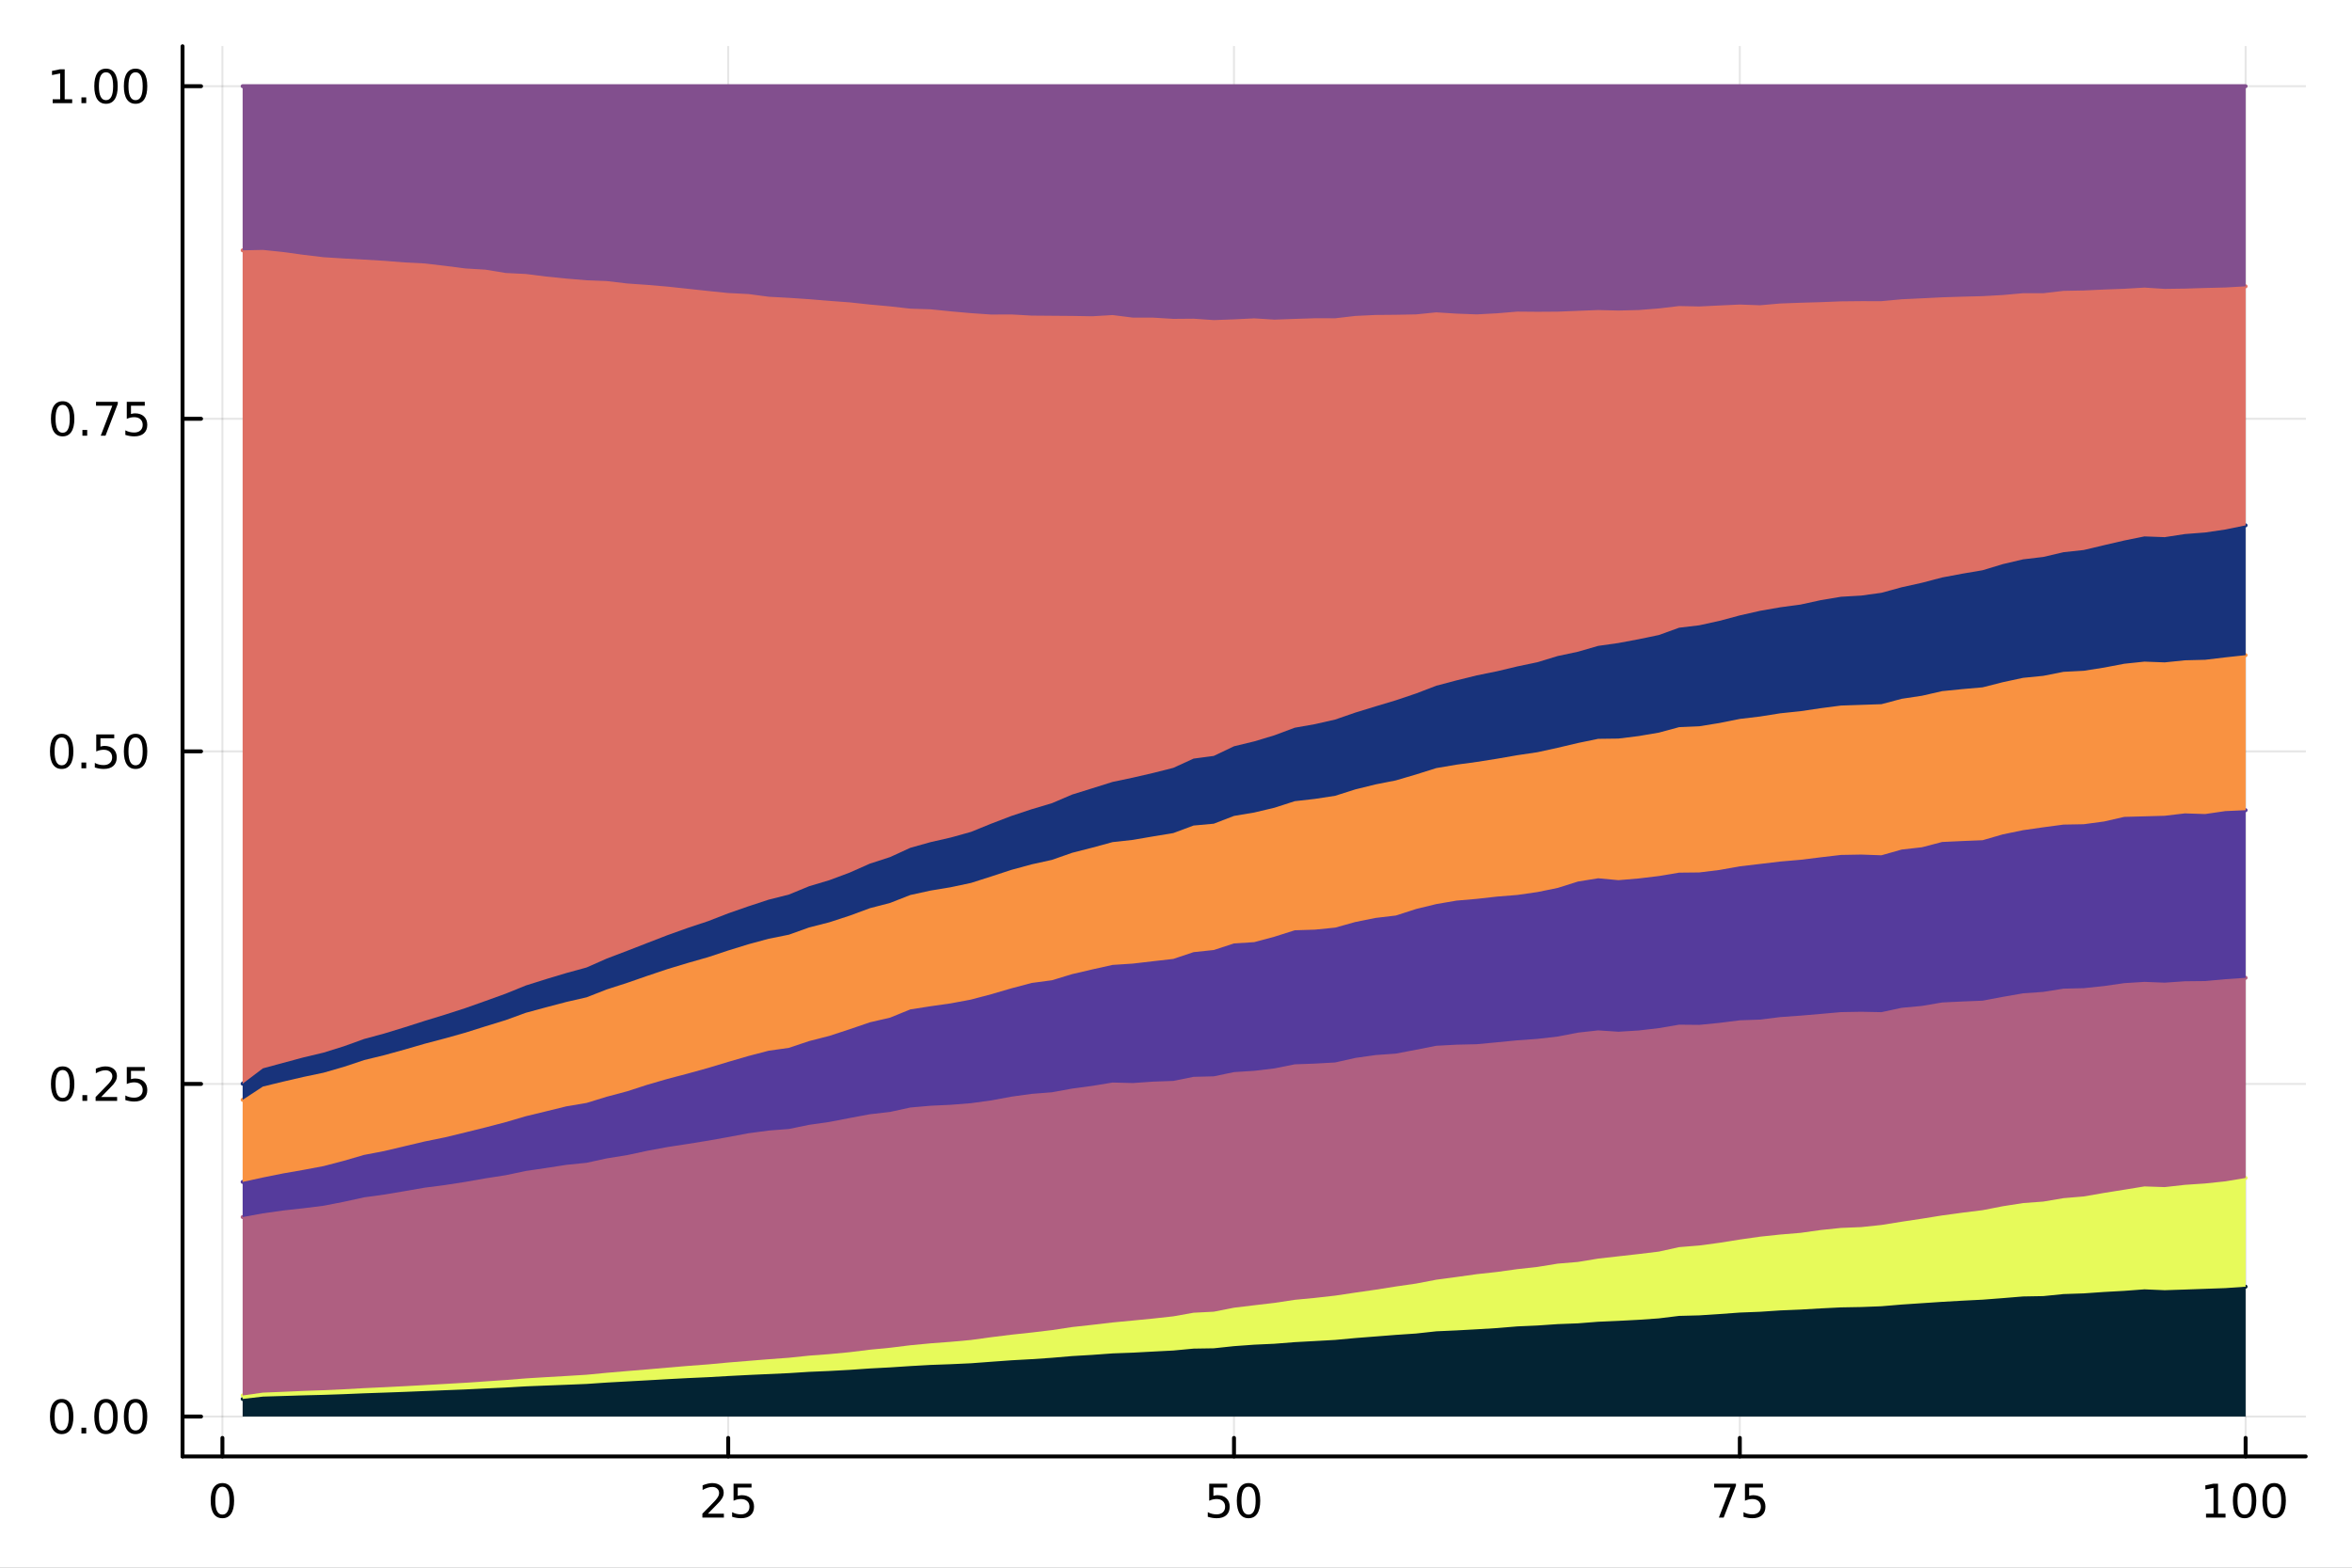 <?xml version="1.0" encoding="utf-8"?>
<svg xmlns="http://www.w3.org/2000/svg" xmlns:xlink="http://www.w3.org/1999/xlink" width="600" height="400" viewBox="0 0 2400 1600">
<rect x="0" y="0" width="2400" height="1600" fill="#808080" stroke="none"/>
<defs>
  <clipPath id="clip360">
    <rect x="0" y="0" width="2400" height="1600"/>
  </clipPath>
</defs>
<path clip-path="url(#clip360)" d="M0 1600 L2400 1600 L2400 0 L0 0  Z" fill="#ffffff" fill-rule="evenodd" fill-opacity="1"/>
<defs>
  <clipPath id="clip361">
    <rect x="480" y="0" width="1681" height="1600"/>
  </clipPath>
</defs>
<path clip-path="url(#clip360)" d="M186.274 1486.45 L2352.76 1486.45 L2352.76 47.244 L186.274 47.244  Z" fill="#ffffff" fill-rule="evenodd" fill-opacity="1"/>
<defs>
  <clipPath id="clip362">
    <rect x="186" y="47" width="2167" height="1440"/>
  </clipPath>
</defs>
<polyline clip-path="url(#clip362)" style="stroke:#000000; stroke-linecap:round; stroke-linejoin:round; stroke-width:2; stroke-opacity:0.1; fill:none" points="226.945,1486.45 226.945,47.244 "/>
<polyline clip-path="url(#clip362)" style="stroke:#000000; stroke-linecap:round; stroke-linejoin:round; stroke-width:2; stroke-opacity:0.1; fill:none" points="743.069,1486.45 743.069,47.244 "/>
<polyline clip-path="url(#clip362)" style="stroke:#000000; stroke-linecap:round; stroke-linejoin:round; stroke-width:2; stroke-opacity:0.1; fill:none" points="1259.19,1486.45 1259.19,47.244 "/>
<polyline clip-path="url(#clip362)" style="stroke:#000000; stroke-linecap:round; stroke-linejoin:round; stroke-width:2; stroke-opacity:0.1; fill:none" points="1775.32,1486.45 1775.32,47.244 "/>
<polyline clip-path="url(#clip362)" style="stroke:#000000; stroke-linecap:round; stroke-linejoin:round; stroke-width:2; stroke-opacity:0.1; fill:none" points="2291.44,1486.45 2291.44,47.244 "/>
<polyline clip-path="url(#clip360)" style="stroke:#000000; stroke-linecap:round; stroke-linejoin:round; stroke-width:4; stroke-opacity:1; fill:none" points="186.274,1486.45 2352.76,1486.45 "/>
<polyline clip-path="url(#clip360)" style="stroke:#000000; stroke-linecap:round; stroke-linejoin:round; stroke-width:4; stroke-opacity:1; fill:none" points="226.945,1486.45 226.945,1467.55 "/>
<polyline clip-path="url(#clip360)" style="stroke:#000000; stroke-linecap:round; stroke-linejoin:round; stroke-width:4; stroke-opacity:1; fill:none" points="743.069,1486.45 743.069,1467.55 "/>
<polyline clip-path="url(#clip360)" style="stroke:#000000; stroke-linecap:round; stroke-linejoin:round; stroke-width:4; stroke-opacity:1; fill:none" points="1259.19,1486.45 1259.19,1467.55 "/>
<polyline clip-path="url(#clip360)" style="stroke:#000000; stroke-linecap:round; stroke-linejoin:round; stroke-width:4; stroke-opacity:1; fill:none" points="1775.32,1486.45 1775.32,1467.55 "/>
<polyline clip-path="url(#clip360)" style="stroke:#000000; stroke-linecap:round; stroke-linejoin:round; stroke-width:4; stroke-opacity:1; fill:none" points="2291.44,1486.45 2291.44,1467.55 "/>
<path clip-path="url(#clip360)" d="M226.945 1517.37 Q223.333 1517.37 221.505 1520.93 Q219.699 1524.47 219.699 1531.6 Q219.699 1538.71 221.505 1542.27 Q223.333 1545.82 226.945 1545.82 Q230.579 1545.82 232.384 1542.27 Q234.213 1538.71 234.213 1531.6 Q234.213 1524.47 232.384 1520.93 Q230.579 1517.37 226.945 1517.37 M226.945 1513.66 Q232.755 1513.66 235.81 1518.27 Q238.889 1522.85 238.889 1531.6 Q238.889 1540.33 235.81 1544.94 Q232.755 1549.52 226.945 1549.52 Q221.134 1549.52 218.056 1544.94 Q215 1540.33 215 1531.6 Q215 1522.85 218.056 1518.27 Q221.134 1513.66 226.945 1513.66 Z" fill="#000000" fill-rule="nonzero" fill-opacity="1" /><path clip-path="url(#clip360)" d="M722.339 1544.91 L738.659 1544.91 L738.659 1548.85 L716.714 1548.85 L716.714 1544.91 Q719.377 1542.16 723.96 1537.53 Q728.566 1532.88 729.747 1531.53 Q731.992 1529.01 732.872 1527.27 Q733.775 1525.51 733.775 1523.82 Q733.775 1521.07 731.83 1519.33 Q729.909 1517.6 726.807 1517.6 Q724.608 1517.6 722.154 1518.36 Q719.724 1519.13 716.946 1520.68 L716.946 1515.95 Q719.77 1514.82 722.224 1514.24 Q724.677 1513.66 726.714 1513.66 Q732.085 1513.66 735.279 1516.35 Q738.474 1519.03 738.474 1523.52 Q738.474 1525.65 737.663 1527.57 Q736.876 1529.47 734.77 1532.07 Q734.191 1532.74 731.089 1535.95 Q727.988 1539.15 722.339 1544.91 Z" fill="#000000" fill-rule="nonzero" fill-opacity="1" /><path clip-path="url(#clip360)" d="M748.52 1514.29 L766.876 1514.29 L766.876 1518.22 L752.802 1518.22 L752.802 1526.7 Q753.821 1526.35 754.839 1526.19 Q755.858 1526 756.876 1526 Q762.663 1526 766.043 1529.17 Q769.423 1532.34 769.423 1537.76 Q769.423 1543.34 765.95 1546.44 Q762.478 1549.52 756.159 1549.52 Q753.983 1549.52 751.714 1549.15 Q749.469 1548.78 747.062 1548.04 L747.062 1543.34 Q749.145 1544.47 751.367 1545.03 Q753.589 1545.58 756.066 1545.58 Q760.071 1545.58 762.409 1543.48 Q764.747 1541.37 764.747 1537.76 Q764.747 1534.15 762.409 1532.04 Q760.071 1529.94 756.066 1529.94 Q754.191 1529.94 752.316 1530.35 Q750.464 1530.77 748.52 1531.65 L748.52 1514.29 Z" fill="#000000" fill-rule="nonzero" fill-opacity="1" /><path clip-path="url(#clip360)" d="M1233.89 1514.29 L1252.25 1514.29 L1252.25 1518.22 L1238.17 1518.22 L1238.17 1526.7 Q1239.19 1526.35 1240.21 1526.19 Q1241.23 1526 1242.25 1526 Q1248.04 1526 1251.41 1529.17 Q1254.79 1532.34 1254.79 1537.76 Q1254.79 1543.34 1251.32 1546.44 Q1247.85 1549.52 1241.53 1549.52 Q1239.35 1549.52 1237.09 1549.15 Q1234.84 1548.78 1232.43 1548.04 L1232.43 1543.34 Q1234.52 1544.47 1236.74 1545.03 Q1238.96 1545.58 1241.44 1545.58 Q1245.44 1545.58 1247.78 1543.48 Q1250.12 1541.37 1250.12 1537.76 Q1250.12 1534.15 1247.78 1532.04 Q1245.44 1529.94 1241.44 1529.94 Q1239.56 1529.94 1237.69 1530.35 Q1235.84 1530.77 1233.89 1531.65 L1233.89 1514.29 Z" fill="#000000" fill-rule="nonzero" fill-opacity="1" /><path clip-path="url(#clip360)" d="M1274.01 1517.37 Q1270.4 1517.37 1268.57 1520.93 Q1266.76 1524.47 1266.76 1531.6 Q1266.76 1538.71 1268.57 1542.27 Q1270.4 1545.82 1274.01 1545.82 Q1277.64 1545.82 1279.45 1542.27 Q1281.28 1538.71 1281.28 1531.6 Q1281.28 1524.47 1279.45 1520.93 Q1277.64 1517.37 1274.01 1517.37 M1274.01 1513.66 Q1279.82 1513.66 1282.87 1518.27 Q1285.95 1522.85 1285.95 1531.6 Q1285.95 1540.33 1282.87 1544.94 Q1279.82 1549.52 1274.01 1549.52 Q1268.2 1549.52 1265.12 1544.94 Q1262.06 1540.33 1262.06 1531.6 Q1262.06 1522.85 1265.12 1518.27 Q1268.2 1513.66 1274.01 1513.66 Z" fill="#000000" fill-rule="nonzero" fill-opacity="1" /><path clip-path="url(#clip360)" d="M1749.17 1514.29 L1771.39 1514.29 L1771.39 1516.28 L1758.85 1548.85 L1753.96 1548.85 L1765.77 1518.22 L1749.17 1518.22 L1749.17 1514.29 Z" fill="#000000" fill-rule="nonzero" fill-opacity="1" /><path clip-path="url(#clip360)" d="M1780.56 1514.29 L1798.92 1514.29 L1798.92 1518.22 L1784.84 1518.22 L1784.84 1526.7 Q1785.86 1526.35 1786.88 1526.19 Q1787.9 1526 1788.92 1526 Q1794.7 1526 1798.08 1529.17 Q1801.46 1532.34 1801.46 1537.76 Q1801.46 1543.34 1797.99 1546.44 Q1794.52 1549.52 1788.2 1549.52 Q1786.02 1549.52 1783.75 1549.15 Q1781.51 1548.78 1779.1 1548.04 L1779.1 1543.34 Q1781.18 1544.47 1783.41 1545.03 Q1785.63 1545.58 1788.11 1545.58 Q1792.11 1545.58 1794.45 1543.48 Q1796.79 1541.37 1796.79 1537.76 Q1796.79 1534.15 1794.45 1532.04 Q1792.11 1529.94 1788.11 1529.94 Q1786.23 1529.94 1784.36 1530.35 Q1782.5 1530.77 1780.56 1531.65 L1780.56 1514.29 Z" fill="#000000" fill-rule="nonzero" fill-opacity="1" /><path clip-path="url(#clip360)" d="M2251.05 1544.91 L2258.69 1544.91 L2258.69 1518.55 L2250.38 1520.21 L2250.38 1515.95 L2258.64 1514.29 L2263.32 1514.29 L2263.32 1544.91 L2270.95 1544.91 L2270.95 1548.85 L2251.05 1548.85 L2251.05 1544.91 Z" fill="#000000" fill-rule="nonzero" fill-opacity="1" /><path clip-path="url(#clip360)" d="M2290.4 1517.37 Q2286.79 1517.37 2284.96 1520.93 Q2283.15 1524.47 2283.15 1531.6 Q2283.15 1538.71 2284.96 1542.27 Q2286.79 1545.82 2290.4 1545.82 Q2294.03 1545.82 2295.84 1542.27 Q2297.67 1538.71 2297.67 1531.6 Q2297.67 1524.47 2295.84 1520.93 Q2294.03 1517.37 2290.4 1517.37 M2290.4 1513.66 Q2296.21 1513.66 2299.26 1518.27 Q2302.34 1522.85 2302.34 1531.6 Q2302.34 1540.33 2299.26 1544.94 Q2296.21 1549.52 2290.4 1549.52 Q2284.59 1549.52 2281.51 1544.94 Q2278.45 1540.33 2278.45 1531.6 Q2278.45 1522.85 2281.51 1518.27 Q2284.59 1513.66 2290.4 1513.66 Z" fill="#000000" fill-rule="nonzero" fill-opacity="1" /><path clip-path="url(#clip360)" d="M2320.56 1517.37 Q2316.95 1517.37 2315.12 1520.93 Q2313.32 1524.47 2313.32 1531.6 Q2313.32 1538.71 2315.12 1542.27 Q2316.95 1545.82 2320.56 1545.82 Q2324.19 1545.82 2326 1542.27 Q2327.83 1538.71 2327.83 1531.6 Q2327.83 1524.47 2326 1520.93 Q2324.19 1517.37 2320.56 1517.37 M2320.56 1513.66 Q2326.37 1513.66 2329.43 1518.27 Q2332.5 1522.85 2332.5 1531.6 Q2332.5 1540.33 2329.43 1544.94 Q2326.37 1549.52 2320.56 1549.52 Q2314.75 1549.52 2311.67 1544.94 Q2308.62 1540.33 2308.62 1531.6 Q2308.62 1522.85 2311.67 1518.27 Q2314.75 1513.66 2320.56 1513.66 Z" fill="#000000" fill-rule="nonzero" fill-opacity="1" /><polyline clip-path="url(#clip362)" style="stroke:#000000; stroke-linecap:round; stroke-linejoin:round; stroke-width:2; stroke-opacity:0.1; fill:none" points="186.274,1445.72 2352.76,1445.72 "/>
<polyline clip-path="url(#clip362)" style="stroke:#000000; stroke-linecap:round; stroke-linejoin:round; stroke-width:2; stroke-opacity:0.1; fill:none" points="186.274,1106.28 2352.76,1106.28 "/>
<polyline clip-path="url(#clip362)" style="stroke:#000000; stroke-linecap:round; stroke-linejoin:round; stroke-width:2; stroke-opacity:0.1; fill:none" points="186.274,766.846 2352.76,766.846 "/>
<polyline clip-path="url(#clip362)" style="stroke:#000000; stroke-linecap:round; stroke-linejoin:round; stroke-width:2; stroke-opacity:0.1; fill:none" points="186.274,427.411 2352.76,427.411 "/>
<polyline clip-path="url(#clip362)" style="stroke:#000000; stroke-linecap:round; stroke-linejoin:round; stroke-width:2; stroke-opacity:0.1; fill:none" points="186.274,87.976 2352.76,87.976 "/>
<polyline clip-path="url(#clip360)" style="stroke:#000000; stroke-linecap:round; stroke-linejoin:round; stroke-width:4; stroke-opacity:1; fill:none" points="186.274,1486.45 186.274,47.244 "/>
<polyline clip-path="url(#clip360)" style="stroke:#000000; stroke-linecap:round; stroke-linejoin:round; stroke-width:4; stroke-opacity:1; fill:none" points="186.274,1445.72 205.172,1445.72 "/>
<polyline clip-path="url(#clip360)" style="stroke:#000000; stroke-linecap:round; stroke-linejoin:round; stroke-width:4; stroke-opacity:1; fill:none" points="186.274,1106.28 205.172,1106.28 "/>
<polyline clip-path="url(#clip360)" style="stroke:#000000; stroke-linecap:round; stroke-linejoin:round; stroke-width:4; stroke-opacity:1; fill:none" points="186.274,766.846 205.172,766.846 "/>
<polyline clip-path="url(#clip360)" style="stroke:#000000; stroke-linecap:round; stroke-linejoin:round; stroke-width:4; stroke-opacity:1; fill:none" points="186.274,427.411 205.172,427.411 "/>
<polyline clip-path="url(#clip360)" style="stroke:#000000; stroke-linecap:round; stroke-linejoin:round; stroke-width:4; stroke-opacity:1; fill:none" points="186.274,87.976 205.172,87.976 "/>
<path clip-path="url(#clip360)" d="M62.937 1431.51 Q59.325 1431.51 57.497 1435.08 Q55.691 1438.62 55.691 1445.75 Q55.691 1452.86 57.497 1456.42 Q59.325 1459.96 62.937 1459.96 Q66.571 1459.96 68.376 1456.42 Q70.205 1452.86 70.205 1445.75 Q70.205 1438.62 68.376 1435.08 Q66.571 1431.51 62.937 1431.51 M62.937 1427.81 Q68.747 1427.81 71.802 1432.42 Q74.881 1437 74.881 1445.75 Q74.881 1454.48 71.802 1459.08 Q68.747 1463.67 62.937 1463.67 Q57.126 1463.67 54.048 1459.08 Q50.992 1454.48 50.992 1445.75 Q50.992 1437 54.048 1432.42 Q57.126 1427.81 62.937 1427.81 Z" fill="#000000" fill-rule="nonzero" fill-opacity="1" /><path clip-path="url(#clip360)" d="M83.098 1457.12 L87.983 1457.12 L87.983 1463 L83.098 1463 L83.098 1457.12 Z" fill="#000000" fill-rule="nonzero" fill-opacity="1" /><path clip-path="url(#clip360)" d="M108.168 1431.51 Q104.557 1431.51 102.728 1435.08 Q100.922 1438.62 100.922 1445.75 Q100.922 1452.86 102.728 1456.42 Q104.557 1459.96 108.168 1459.96 Q111.802 1459.96 113.608 1456.42 Q115.436 1452.86 115.436 1445.75 Q115.436 1438.62 113.608 1435.08 Q111.802 1431.51 108.168 1431.51 M108.168 1427.81 Q113.978 1427.81 117.033 1432.42 Q120.112 1437 120.112 1445.75 Q120.112 1454.48 117.033 1459.08 Q113.978 1463.67 108.168 1463.67 Q102.358 1463.67 99.279 1459.08 Q96.223 1454.48 96.223 1445.75 Q96.223 1437 99.279 1432.42 Q102.358 1427.81 108.168 1427.81 Z" fill="#000000" fill-rule="nonzero" fill-opacity="1" /><path clip-path="url(#clip360)" d="M138.33 1431.51 Q134.719 1431.51 132.89 1435.08 Q131.084 1438.62 131.084 1445.75 Q131.084 1452.86 132.89 1456.42 Q134.719 1459.96 138.33 1459.96 Q141.964 1459.96 143.769 1456.42 Q145.598 1452.86 145.598 1445.75 Q145.598 1438.62 143.769 1435.08 Q141.964 1431.51 138.33 1431.51 M138.33 1427.81 Q144.14 1427.81 147.195 1432.42 Q150.274 1437 150.274 1445.75 Q150.274 1454.48 147.195 1459.08 Q144.14 1463.67 138.33 1463.67 Q132.519 1463.67 129.441 1459.08 Q126.385 1454.48 126.385 1445.75 Q126.385 1437 129.441 1432.42 Q132.519 1427.81 138.33 1427.81 Z" fill="#000000" fill-rule="nonzero" fill-opacity="1" /><path clip-path="url(#clip360)" d="M63.932 1092.08 Q60.321 1092.08 58.492 1095.64 Q56.687 1099.19 56.687 1106.32 Q56.687 1113.42 58.492 1116.99 Q60.321 1120.53 63.932 1120.53 Q67.566 1120.53 69.372 1116.99 Q71.2 1113.42 71.2 1106.32 Q71.2 1099.19 69.372 1095.64 Q67.566 1092.08 63.932 1092.08 M63.932 1088.38 Q69.742 1088.38 72.798 1092.98 Q75.876 1097.57 75.876 1106.32 Q75.876 1115.04 72.798 1119.65 Q69.742 1124.23 63.932 1124.23 Q58.122 1124.23 55.043 1119.65 Q51.987 1115.04 51.987 1106.32 Q51.987 1097.57 55.043 1092.98 Q58.122 1088.38 63.932 1088.38 Z" fill="#000000" fill-rule="nonzero" fill-opacity="1" /><path clip-path="url(#clip360)" d="M84.094 1117.68 L88.978 1117.68 L88.978 1123.56 L84.094 1123.56 L84.094 1117.68 Z" fill="#000000" fill-rule="nonzero" fill-opacity="1" /><path clip-path="url(#clip360)" d="M103.191 1119.63 L119.51 1119.63 L119.51 1123.56 L97.566 1123.56 L97.566 1119.63 Q100.228 1116.87 104.811 1112.24 Q109.418 1107.59 110.598 1106.25 Q112.844 1103.72 113.723 1101.99 Q114.626 1100.23 114.626 1098.54 Q114.626 1095.78 112.682 1094.05 Q110.76 1092.31 107.658 1092.31 Q105.459 1092.31 103.006 1093.07 Q100.575 1093.84 97.797 1095.39 L97.797 1090.67 Q100.621 1089.53 103.075 1088.95 Q105.529 1088.38 107.566 1088.38 Q112.936 1088.38 116.131 1091.06 Q119.325 1093.75 119.325 1098.24 Q119.325 1100.37 118.515 1102.29 Q117.728 1104.19 115.621 1106.78 Q115.043 1107.45 111.941 1110.67 Q108.839 1113.86 103.191 1119.63 Z" fill="#000000" fill-rule="nonzero" fill-opacity="1" /><path clip-path="url(#clip360)" d="M129.371 1089 L147.728 1089 L147.728 1092.94 L133.654 1092.94 L133.654 1101.41 Q134.672 1101.06 135.691 1100.9 Q136.709 1100.71 137.728 1100.71 Q143.515 1100.71 146.894 1103.89 Q150.274 1107.06 150.274 1112.47 Q150.274 1118.05 146.802 1121.15 Q143.33 1124.23 137.01 1124.23 Q134.834 1124.23 132.566 1123.86 Q130.32 1123.49 127.913 1122.75 L127.913 1118.05 Q129.996 1119.19 132.219 1119.74 Q134.441 1120.3 136.918 1120.3 Q140.922 1120.3 143.26 1118.19 Q145.598 1116.08 145.598 1112.47 Q145.598 1108.86 143.26 1106.76 Q140.922 1104.65 136.918 1104.65 Q135.043 1104.65 133.168 1105.07 Q131.316 1105.48 129.371 1106.36 L129.371 1089 Z" fill="#000000" fill-rule="nonzero" fill-opacity="1" /><path clip-path="url(#clip360)" d="M62.937 752.645 Q59.325 752.645 57.497 756.209 Q55.691 759.751 55.691 766.881 Q55.691 773.987 57.497 777.552 Q59.325 781.094 62.937 781.094 Q66.571 781.094 68.376 777.552 Q70.205 773.987 70.205 766.881 Q70.205 759.751 68.376 756.209 Q66.571 752.645 62.937 752.645 M62.937 748.941 Q68.747 748.941 71.802 753.547 Q74.881 758.131 74.881 766.881 Q74.881 775.608 71.802 780.214 Q68.747 784.797 62.937 784.797 Q57.126 784.797 54.048 780.214 Q50.992 775.608 50.992 766.881 Q50.992 758.131 54.048 753.547 Q57.126 748.941 62.937 748.941 Z" fill="#000000" fill-rule="nonzero" fill-opacity="1" /><path clip-path="url(#clip360)" d="M83.098 778.246 L87.983 778.246 L87.983 784.126 L83.098 784.126 L83.098 778.246 Z" fill="#000000" fill-rule="nonzero" fill-opacity="1" /><path clip-path="url(#clip360)" d="M98.214 749.566 L116.57 749.566 L116.57 753.501 L102.496 753.501 L102.496 761.973 Q103.515 761.626 104.534 761.464 Q105.552 761.279 106.571 761.279 Q112.358 761.279 115.737 764.45 Q119.117 767.621 119.117 773.038 Q119.117 778.617 115.645 781.719 Q112.172 784.797 105.853 784.797 Q103.677 784.797 101.409 784.427 Q99.163 784.057 96.756 783.316 L96.756 778.617 Q98.839 779.751 101.061 780.307 Q103.284 780.862 105.76 780.862 Q109.765 780.862 112.103 778.756 Q114.441 776.649 114.441 773.038 Q114.441 769.427 112.103 767.321 Q109.765 765.214 105.76 765.214 Q103.885 765.214 102.01 765.631 Q100.159 766.047 98.214 766.927 L98.214 749.566 Z" fill="#000000" fill-rule="nonzero" fill-opacity="1" /><path clip-path="url(#clip360)" d="M138.33 752.645 Q134.719 752.645 132.89 756.209 Q131.084 759.751 131.084 766.881 Q131.084 773.987 132.89 777.552 Q134.719 781.094 138.33 781.094 Q141.964 781.094 143.769 777.552 Q145.598 773.987 145.598 766.881 Q145.598 759.751 143.769 756.209 Q141.964 752.645 138.33 752.645 M138.33 748.941 Q144.14 748.941 147.195 753.547 Q150.274 758.131 150.274 766.881 Q150.274 775.608 147.195 780.214 Q144.14 784.797 138.33 784.797 Q132.519 784.797 129.441 780.214 Q126.385 775.608 126.385 766.881 Q126.385 758.131 129.441 753.547 Q132.519 748.941 138.33 748.941 Z" fill="#000000" fill-rule="nonzero" fill-opacity="1" /><path clip-path="url(#clip360)" d="M63.932 413.21 Q60.321 413.21 58.492 416.775 Q56.687 420.316 56.687 427.446 Q56.687 434.552 58.492 438.117 Q60.321 441.659 63.932 441.659 Q67.566 441.659 69.372 438.117 Q71.2 434.552 71.2 427.446 Q71.2 420.316 69.372 416.775 Q67.566 413.21 63.932 413.21 M63.932 409.506 Q69.742 409.506 72.798 414.113 Q75.876 418.696 75.876 427.446 Q75.876 436.173 72.798 440.779 Q69.742 445.362 63.932 445.362 Q58.122 445.362 55.043 440.779 Q51.987 436.173 51.987 427.446 Q51.987 418.696 55.043 414.113 Q58.122 409.506 63.932 409.506 Z" fill="#000000" fill-rule="nonzero" fill-opacity="1" /><path clip-path="url(#clip360)" d="M84.094 438.812 L88.978 438.812 L88.978 444.691 L84.094 444.691 L84.094 438.812 Z" fill="#000000" fill-rule="nonzero" fill-opacity="1" /><path clip-path="url(#clip360)" d="M97.983 410.131 L120.205 410.131 L120.205 412.122 L107.658 444.691 L102.774 444.691 L114.58 414.066 L97.983 414.066 L97.983 410.131 Z" fill="#000000" fill-rule="nonzero" fill-opacity="1" /><path clip-path="url(#clip360)" d="M129.371 410.131 L147.728 410.131 L147.728 414.066 L133.654 414.066 L133.654 422.538 Q134.672 422.191 135.691 422.029 Q136.709 421.844 137.728 421.844 Q143.515 421.844 146.894 425.015 Q150.274 428.187 150.274 433.603 Q150.274 439.182 146.802 442.284 Q143.33 445.362 137.01 445.362 Q134.834 445.362 132.566 444.992 Q130.32 444.622 127.913 443.881 L127.913 439.182 Q129.996 440.316 132.219 440.872 Q134.441 441.427 136.918 441.427 Q140.922 441.427 143.26 439.321 Q145.598 437.214 145.598 433.603 Q145.598 429.992 143.26 427.886 Q140.922 425.779 136.918 425.779 Q135.043 425.779 133.168 426.196 Q131.316 426.613 129.371 427.492 L129.371 410.131 Z" fill="#000000" fill-rule="nonzero" fill-opacity="1" /><path clip-path="url(#clip360)" d="M53.747 101.321 L61.386 101.321 L61.386 74.956 L53.075 76.622 L53.075 72.363 L61.339 70.696 L66.015 70.696 L66.015 101.321 L73.654 101.321 L73.654 105.256 L53.747 105.256 L53.747 101.321 Z" fill="#000000" fill-rule="nonzero" fill-opacity="1" /><path clip-path="url(#clip360)" d="M83.098 99.377 L87.983 99.377 L87.983 105.256 L83.098 105.256 L83.098 99.377 Z" fill="#000000" fill-rule="nonzero" fill-opacity="1" /><path clip-path="url(#clip360)" d="M108.168 73.775 Q104.557 73.775 102.728 77.34 Q100.922 80.881 100.922 88.011 Q100.922 95.117 102.728 98.682 Q104.557 102.224 108.168 102.224 Q111.802 102.224 113.608 98.682 Q115.436 95.117 115.436 88.011 Q115.436 80.881 113.608 77.34 Q111.802 73.775 108.168 73.775 M108.168 70.071 Q113.978 70.071 117.033 74.678 Q120.112 79.261 120.112 88.011 Q120.112 96.738 117.033 101.344 Q113.978 105.928 108.168 105.928 Q102.358 105.928 99.279 101.344 Q96.223 96.738 96.223 88.011 Q96.223 79.261 99.279 74.678 Q102.358 70.071 108.168 70.071 Z" fill="#000000" fill-rule="nonzero" fill-opacity="1" /><path clip-path="url(#clip360)" d="M138.33 73.775 Q134.719 73.775 132.89 77.34 Q131.084 80.881 131.084 88.011 Q131.084 95.117 132.89 98.682 Q134.719 102.224 138.33 102.224 Q141.964 102.224 143.769 98.682 Q145.598 95.117 145.598 88.011 Q145.598 80.881 143.769 77.34 Q141.964 73.775 138.33 73.775 M138.33 70.071 Q144.14 70.071 147.195 74.678 Q150.274 79.261 150.274 88.011 Q150.274 96.738 147.195 101.344 Q144.14 105.928 138.33 105.928 Q132.519 105.928 129.441 101.344 Q126.385 96.738 126.385 88.011 Q126.385 79.261 129.441 74.678 Q132.519 70.071 138.33 70.071 Z" fill="#000000" fill-rule="nonzero" fill-opacity="1" /><path clip-path="url(#clip362)" d="M247.59 1427.78 L268.234 1425.39 L288.879 1424.77 L309.524 1424.13 L330.169 1423.61 L350.814 1422.9 L371.459 1422.03 L392.104 1421.32 L412.749 1420.57 L433.394 1419.72 L454.039 1418.89 L474.684 1418.08 L495.329 1417.07 L515.974 1416.13 L536.619 1414.93 L557.264 1414.11 L577.909 1413.32 L598.554 1412.47 L619.199 1411.06 L639.844 1409.92 L660.489 1408.79 L681.134 1407.6 L701.779 1406.51 L722.424 1405.58 L743.069 1404.39 L763.713 1403.32 L784.358 1402.38 L805.003 1401.44 L825.648 1400.12 L846.293 1399.24 L866.938 1398.11 L887.583 1396.68 L908.228 1395.59 L928.873 1394.23 L949.518 1393.07 L970.163 1392.32 L990.808 1391.37 L1011.45 1389.83 L1032.1 1388.33 L1052.74 1387.19 L1073.39 1385.77 L1094.03 1384.02 L1114.68 1382.8 L1135.32 1381.3 L1155.97 1380.54 L1176.61 1379.43 L1197.26 1378.37 L1217.9 1376.42 L1238.55 1376.09 L1259.19 1373.89 L1279.84 1372.4 L1300.48 1371.45 L1321.13 1369.82 L1341.77 1368.69 L1362.42 1367.54 L1383.06 1365.63 L1403.71 1364.02 L1424.35 1362.41 L1445 1361.01 L1465.64 1358.75 L1486.29 1357.83 L1506.93 1356.69 L1527.58 1355.44 L1548.22 1353.74 L1568.87 1352.82 L1589.51 1351.41 L1610.16 1350.61 L1630.8 1349 L1651.45 1348.09 L1672.09 1347.01 L1692.74 1345.55 L1713.38 1343.02 L1734.03 1342.48 L1754.67 1341.12 L1775.32 1339.62 L1795.96 1338.81 L1816.61 1337.43 L1837.25 1336.57 L1857.9 1335.36 L1878.54 1334.34 L1899.19 1333.97 L1919.83 1333.18 L1940.48 1331.44 L1961.12 1330.06 L1981.77 1328.68 L2002.41 1327.5 L2023.06 1326.46 L2043.7 1324.88 L2064.35 1323.18 L2084.99 1322.81 L2105.64 1320.73 L2126.28 1320.04 L2146.93 1318.61 L2167.57 1317.46 L2188.22 1315.92 L2208.86 1316.81 L2229.51 1316.13 L2250.15 1315.4 L2270.8 1314.67 L2291.44 1313.21 L2291.44 1445.72 L2270.8 1445.72 L2250.15 1445.72 L2229.51 1445.72 L2208.86 1445.72 L2188.22 1445.72 L2167.57 1445.72 L2146.93 1445.72 L2126.28 1445.72 L2105.64 1445.72 L2084.99 1445.72 L2064.35 1445.72 L2043.7 1445.72 L2023.06 1445.72 L2002.41 1445.72 L1981.77 1445.72 L1961.12 1445.72 L1940.48 1445.72 L1919.83 1445.72 L1899.19 1445.72 L1878.54 1445.72 L1857.9 1445.72 L1837.25 1445.72 L1816.61 1445.72 L1795.96 1445.72 L1775.32 1445.72 L1754.67 1445.72 L1734.03 1445.72 L1713.38 1445.72 L1692.74 1445.72 L1672.09 1445.72 L1651.45 1445.72 L1630.8 1445.72 L1610.16 1445.72 L1589.51 1445.72 L1568.87 1445.72 L1548.22 1445.72 L1527.58 1445.72 L1506.93 1445.72 L1486.29 1445.72 L1465.64 1445.72 L1445 1445.72 L1424.35 1445.72 L1403.71 1445.72 L1383.06 1445.72 L1362.42 1445.72 L1341.77 1445.72 L1321.13 1445.72 L1300.48 1445.72 L1279.84 1445.72 L1259.19 1445.72 L1238.55 1445.72 L1217.9 1445.72 L1197.26 1445.72 L1176.61 1445.72 L1155.97 1445.72 L1135.32 1445.72 L1114.68 1445.72 L1094.03 1445.72 L1073.39 1445.72 L1052.74 1445.72 L1032.1 1445.72 L1011.45 1445.72 L990.808 1445.72 L970.163 1445.72 L949.518 1445.72 L928.873 1445.72 L908.228 1445.72 L887.583 1445.72 L866.938 1445.72 L846.293 1445.72 L825.648 1445.72 L805.003 1445.72 L784.358 1445.72 L763.713 1445.72 L743.069 1445.72 L722.424 1445.72 L701.779 1445.72 L681.134 1445.72 L660.489 1445.72 L639.844 1445.72 L619.199 1445.72 L598.554 1445.72 L577.909 1445.72 L557.264 1445.72 L536.619 1445.72 L515.974 1445.72 L495.329 1445.72 L474.684 1445.72 L454.039 1445.72 L433.394 1445.72 L412.749 1445.72 L392.104 1445.72 L371.459 1445.72 L350.814 1445.72 L330.169 1445.72 L309.524 1445.72 L288.879 1445.72 L268.234 1445.72 L247.59 1445.72  Z" fill="#032333" fill-rule="evenodd" fill-opacity="1"/>
<polyline clip-path="url(#clip362)" style="stroke:#032333; stroke-linecap:round; stroke-linejoin:round; stroke-width:4; stroke-opacity:1; fill:none" points="247.59,1427.78 268.234,1425.39 288.879,1424.77 309.524,1424.13 330.169,1423.61 350.814,1422.9 371.459,1422.03 392.104,1421.32 412.749,1420.57 433.394,1419.72 454.039,1418.89 474.684,1418.08 495.329,1417.07 515.974,1416.13 536.619,1414.93 557.264,1414.11 577.909,1413.32 598.554,1412.47 619.199,1411.06 639.844,1409.92 660.489,1408.79 681.134,1407.6 701.779,1406.51 722.424,1405.58 743.069,1404.39 763.713,1403.32 784.358,1402.38 805.003,1401.44 825.648,1400.12 846.293,1399.24 866.938,1398.11 887.583,1396.68 908.228,1395.59 928.873,1394.23 949.518,1393.07 970.163,1392.32 990.808,1391.37 1011.45,1389.83 1032.1,1388.33 1052.74,1387.19 1073.39,1385.77 1094.03,1384.02 1114.68,1382.8 1135.32,1381.3 1155.97,1380.54 1176.61,1379.43 1197.26,1378.37 1217.9,1376.42 1238.55,1376.09 1259.19,1373.89 1279.84,1372.4 1300.48,1371.45 1321.13,1369.82 1341.77,1368.69 1362.42,1367.54 1383.06,1365.63 1403.71,1364.02 1424.35,1362.41 1445,1361.01 1465.64,1358.75 1486.29,1357.83 1506.93,1356.69 1527.58,1355.44 1548.22,1353.74 1568.87,1352.82 1589.51,1351.41 1610.16,1350.61 1630.8,1349 1651.45,1348.09 1672.09,1347.01 1692.74,1345.55 1713.38,1343.02 1734.03,1342.48 1754.67,1341.12 1775.32,1339.62 1795.96,1338.81 1816.61,1337.43 1837.25,1336.57 1857.9,1335.36 1878.54,1334.34 1899.19,1333.97 1919.83,1333.18 1940.48,1331.44 1961.12,1330.06 1981.77,1328.68 2002.41,1327.5 2023.06,1326.46 2043.7,1324.88 2064.35,1323.18 2084.99,1322.81 2105.64,1320.73 2126.28,1320.04 2146.93,1318.61 2167.57,1317.46 2188.22,1315.92 2208.86,1316.81 2229.51,1316.13 2250.15,1315.4 2270.8,1314.67 2291.44,1313.21 "/>
<path clip-path="url(#clip362)" d="M247.59 1424.25 L268.234 1421.32 L288.879 1420.49 L309.524 1419.59 L330.169 1418.86 L350.814 1417.91 L371.459 1416.76 L392.104 1415.81 L412.749 1414.77 L433.394 1413.63 L454.039 1412.46 L474.684 1411.27 L495.329 1409.88 L515.974 1408.46 L536.619 1406.81 L557.264 1405.54 L577.909 1404.35 L598.554 1403.08 L619.199 1401.09 L639.844 1399.33 L660.489 1397.64 L681.134 1395.82 L701.779 1394.08 L722.424 1392.53 L743.069 1390.61 L763.713 1388.92 L784.358 1387.25 L805.003 1385.73 L825.648 1383.58 L846.293 1382.02 L866.938 1380.07 L887.583 1377.53 L908.228 1375.54 L928.873 1372.99 L949.518 1371.03 L970.163 1369.47 L990.808 1367.59 L1011.45 1364.76 L1032.1 1362.2 L1052.74 1359.99 L1073.39 1357.53 L1094.03 1354.4 L1114.68 1352.13 L1135.32 1349.72 L1155.97 1347.75 L1176.61 1345.74 L1197.26 1343.47 L1217.9 1339.79 L1238.55 1338.73 L1259.19 1334.66 L1279.84 1332.16 L1300.48 1329.74 L1321.13 1326.62 L1341.77 1324.65 L1362.42 1322.32 L1383.06 1319.24 L1403.71 1316.27 L1424.35 1313.01 L1445 1310.03 L1465.64 1306.08 L1486.29 1303.32 L1506.93 1300.42 L1527.58 1298.17 L1548.22 1295.31 L1568.87 1293.02 L1589.51 1289.68 L1610.16 1287.95 L1630.8 1284.54 L1651.45 1282.21 L1672.09 1279.89 L1692.74 1277.39 L1713.38 1272.84 L1734.03 1271.16 L1754.67 1268.39 L1775.32 1265.1 L1795.96 1262.16 L1816.61 1259.98 L1837.25 1258.26 L1857.9 1255.38 L1878.54 1253.23 L1899.19 1252.4 L1919.83 1250.22 L1940.48 1246.9 L1961.12 1243.81 L1981.77 1240.49 L2002.41 1237.68 L2023.06 1235.12 L2043.7 1231.1 L2064.35 1227.87 L2084.99 1226.34 L2105.64 1222.85 L2126.28 1221.11 L2146.93 1217.52 L2167.57 1214.23 L2188.22 1210.87 L2208.86 1211.57 L2229.51 1209.26 L2250.15 1207.86 L2270.8 1205.69 L2291.44 1202.25 L2291.44 1313.21 L2270.8 1314.67 L2250.15 1315.4 L2229.51 1316.13 L2208.86 1316.81 L2188.22 1315.92 L2167.57 1317.46 L2146.93 1318.61 L2126.28 1320.04 L2105.64 1320.73 L2084.99 1322.81 L2064.35 1323.18 L2043.7 1324.88 L2023.06 1326.46 L2002.41 1327.5 L1981.77 1328.68 L1961.12 1330.06 L1940.48 1331.44 L1919.83 1333.18 L1899.19 1333.97 L1878.54 1334.34 L1857.9 1335.36 L1837.25 1336.57 L1816.61 1337.43 L1795.96 1338.81 L1775.32 1339.62 L1754.67 1341.12 L1734.03 1342.48 L1713.38 1343.02 L1692.74 1345.55 L1672.09 1347.01 L1651.45 1348.09 L1630.8 1349 L1610.16 1350.61 L1589.51 1351.41 L1568.87 1352.82 L1548.22 1353.74 L1527.58 1355.44 L1506.93 1356.69 L1486.29 1357.83 L1465.64 1358.75 L1445 1361.01 L1424.35 1362.41 L1403.71 1364.02 L1383.06 1365.63 L1362.42 1367.54 L1341.77 1368.69 L1321.13 1369.82 L1300.48 1371.45 L1279.84 1372.4 L1259.19 1373.89 L1238.55 1376.09 L1217.9 1376.42 L1197.26 1378.37 L1176.61 1379.43 L1155.97 1380.54 L1135.32 1381.3 L1114.68 1382.8 L1094.03 1384.02 L1073.39 1385.77 L1052.74 1387.19 L1032.1 1388.33 L1011.45 1389.83 L990.808 1391.37 L970.163 1392.32 L949.518 1393.07 L928.873 1394.23 L908.228 1395.59 L887.583 1396.68 L866.938 1398.11 L846.293 1399.24 L825.648 1400.12 L805.003 1401.44 L784.358 1402.38 L763.713 1403.32 L743.069 1404.39 L722.424 1405.58 L701.779 1406.51 L681.134 1407.6 L660.489 1408.79 L639.844 1409.92 L619.199 1411.06 L598.554 1412.47 L577.909 1413.32 L557.264 1414.11 L536.619 1414.93 L515.974 1416.13 L495.329 1417.07 L474.684 1418.08 L454.039 1418.89 L433.394 1419.72 L412.749 1420.57 L392.104 1421.32 L371.459 1422.03 L350.814 1422.9 L330.169 1423.61 L309.524 1424.13 L288.879 1424.77 L268.234 1425.39 L247.59 1427.78  Z" fill="#e7fa5a" fill-rule="evenodd" fill-opacity="1"/>
<polyline clip-path="url(#clip362)" style="stroke:#e7fa5a; stroke-linecap:round; stroke-linejoin:round; stroke-width:4; stroke-opacity:1; fill:none" points="247.59,1424.25 268.234,1421.32 288.879,1420.49 309.524,1419.59 330.169,1418.86 350.814,1417.91 371.459,1416.76 392.104,1415.81 412.749,1414.77 433.394,1413.63 454.039,1412.46 474.684,1411.27 495.329,1409.88 515.974,1408.46 536.619,1406.81 557.264,1405.54 577.909,1404.35 598.554,1403.08 619.199,1401.09 639.844,1399.33 660.489,1397.64 681.134,1395.82 701.779,1394.08 722.424,1392.53 743.069,1390.61 763.713,1388.92 784.358,1387.25 805.003,1385.73 825.648,1383.58 846.293,1382.02 866.938,1380.07 887.583,1377.53 908.228,1375.54 928.873,1372.99 949.518,1371.03 970.163,1369.47 990.808,1367.59 1011.45,1364.76 1032.1,1362.2 1052.74,1359.99 1073.39,1357.53 1094.03,1354.4 1114.68,1352.13 1135.32,1349.72 1155.97,1347.75 1176.61,1345.74 1197.26,1343.47 1217.9,1339.79 1238.55,1338.73 1259.19,1334.66 1279.84,1332.16 1300.48,1329.74 1321.13,1326.62 1341.77,1324.65 1362.42,1322.32 1383.06,1319.24 1403.71,1316.27 1424.35,1313.01 1445,1310.03 1465.64,1306.08 1486.29,1303.32 1506.93,1300.42 1527.58,1298.17 1548.22,1295.31 1568.87,1293.02 1589.51,1289.68 1610.16,1287.95 1630.8,1284.54 1651.45,1282.21 1672.09,1279.89 1692.74,1277.39 1713.38,1272.84 1734.03,1271.16 1754.67,1268.39 1775.32,1265.1 1795.96,1262.16 1816.61,1259.98 1837.25,1258.26 1857.9,1255.38 1878.54,1253.23 1899.19,1252.4 1919.83,1250.22 1940.48,1246.9 1961.12,1243.81 1981.77,1240.49 2002.41,1237.68 2023.06,1235.12 2043.7,1231.1 2064.35,1227.87 2084.99,1226.34 2105.64,1222.85 2126.28,1221.11 2146.93,1217.52 2167.57,1214.23 2188.22,1210.87 2208.86,1211.57 2229.51,1209.26 2250.15,1207.86 2270.8,1205.69 2291.44,1202.25 "/>
<path clip-path="url(#clip362)" d="M247.59 1242.15 L268.234 1238.37 L288.879 1235.46 L309.524 1233.17 L330.169 1230.61 L350.814 1226.57 L371.459 1222.04 L392.104 1219.19 L412.749 1215.73 L433.394 1212.14 L454.039 1209.48 L474.684 1206.28 L495.329 1202.65 L515.974 1199.44 L536.619 1195.1 L557.264 1192.06 L577.909 1188.85 L598.554 1186.76 L619.199 1182.26 L639.844 1178.95 L660.489 1174.51 L681.134 1170.69 L701.779 1167.52 L722.424 1164.19 L743.069 1160.5 L763.713 1156.62 L784.358 1153.86 L805.003 1152.26 L825.648 1148.01 L846.293 1145.06 L866.938 1141.08 L887.583 1137.23 L908.228 1134.85 L928.873 1130.34 L949.518 1128.53 L970.163 1127.56 L990.808 1125.91 L1011.45 1123.09 L1032.1 1119.26 L1052.74 1116.41 L1073.39 1114.79 L1094.03 1111.02 L1114.68 1108.25 L1135.32 1104.85 L1155.97 1105.37 L1176.61 1103.93 L1197.26 1103.2 L1217.9 1099.03 L1238.55 1098.51 L1259.19 1094.2 L1279.84 1092.88 L1300.48 1090.42 L1321.13 1086.27 L1341.77 1085.52 L1362.42 1084.36 L1383.06 1079.72 L1403.71 1076.8 L1424.35 1075.32 L1445 1071.38 L1465.64 1067.32 L1486.29 1066.21 L1506.93 1065.73 L1527.58 1063.78 L1548.22 1061.77 L1568.87 1060.28 L1589.51 1057.92 L1610.16 1053.92 L1630.8 1051.62 L1651.45 1052.99 L1672.09 1051.73 L1692.74 1049.31 L1713.38 1045.8 L1734.03 1045.99 L1754.67 1043.94 L1775.32 1041.35 L1795.96 1040.61 L1816.61 1038.04 L1837.25 1036.57 L1857.9 1034.81 L1878.54 1032.97 L1899.19 1032.62 L1919.83 1033.02 L1940.48 1028.58 L1961.12 1026.66 L1981.77 1023.13 L2002.41 1022.14 L2023.06 1021.3 L2043.7 1017.4 L2064.35 1013.8 L2084.99 1012.33 L2105.64 1009.04 L2126.28 1008.54 L2146.93 1006.38 L2167.57 1003.41 L2188.22 1002.12 L2208.86 1002.92 L2229.51 1001.49 L2250.15 1001.28 L2270.8 999.384 L2291.44 997.958 L2291.44 1202.25 L2270.8 1205.69 L2250.15 1207.86 L2229.51 1209.26 L2208.86 1211.57 L2188.22 1210.87 L2167.57 1214.23 L2146.93 1217.52 L2126.28 1221.11 L2105.64 1222.85 L2084.99 1226.34 L2064.35 1227.87 L2043.7 1231.1 L2023.06 1235.12 L2002.41 1237.68 L1981.77 1240.49 L1961.12 1243.81 L1940.48 1246.9 L1919.83 1250.22 L1899.19 1252.4 L1878.54 1253.23 L1857.9 1255.38 L1837.25 1258.26 L1816.61 1259.98 L1795.96 1262.16 L1775.32 1265.1 L1754.67 1268.39 L1734.03 1271.16 L1713.38 1272.84 L1692.74 1277.39 L1672.09 1279.89 L1651.45 1282.21 L1630.8 1284.54 L1610.16 1287.95 L1589.51 1289.68 L1568.87 1293.02 L1548.22 1295.31 L1527.58 1298.17 L1506.93 1300.42 L1486.29 1303.32 L1465.64 1306.08 L1445 1310.03 L1424.35 1313.01 L1403.71 1316.27 L1383.06 1319.24 L1362.42 1322.32 L1341.77 1324.65 L1321.13 1326.62 L1300.48 1329.74 L1279.84 1332.16 L1259.19 1334.66 L1238.55 1338.73 L1217.9 1339.79 L1197.26 1343.47 L1176.61 1345.74 L1155.97 1347.75 L1135.32 1349.72 L1114.68 1352.13 L1094.03 1354.4 L1073.39 1357.53 L1052.74 1359.99 L1032.1 1362.2 L1011.45 1364.76 L990.808 1367.59 L970.163 1369.47 L949.518 1371.03 L928.873 1372.99 L908.228 1375.54 L887.583 1377.53 L866.938 1380.07 L846.293 1382.02 L825.648 1383.58 L805.003 1385.73 L784.358 1387.25 L763.713 1388.92 L743.069 1390.61 L722.424 1392.53 L701.779 1394.08 L681.134 1395.82 L660.489 1397.64 L639.844 1399.33 L619.199 1401.09 L598.554 1403.08 L577.909 1404.35 L557.264 1405.54 L536.619 1406.81 L515.974 1408.46 L495.329 1409.88 L474.684 1411.27 L454.039 1412.46 L433.394 1413.63 L412.749 1414.77 L392.104 1415.81 L371.459 1416.76 L350.814 1417.91 L330.169 1418.86 L309.524 1419.59 L288.879 1420.49 L268.234 1421.32 L247.59 1424.25  Z" fill="#af5f81" fill-rule="evenodd" fill-opacity="1"/>
<polyline clip-path="url(#clip362)" style="stroke:#af5f81; stroke-linecap:round; stroke-linejoin:round; stroke-width:4; stroke-opacity:1; fill:none" points="247.59,1242.15 268.234,1238.37 288.879,1235.46 309.524,1233.17 330.169,1230.61 350.814,1226.57 371.459,1222.04 392.104,1219.19 412.749,1215.73 433.394,1212.14 454.039,1209.48 474.684,1206.28 495.329,1202.65 515.974,1199.44 536.619,1195.1 557.264,1192.06 577.909,1188.85 598.554,1186.76 619.199,1182.26 639.844,1178.95 660.489,1174.51 681.134,1170.69 701.779,1167.52 722.424,1164.19 743.069,1160.5 763.713,1156.62 784.358,1153.86 805.003,1152.26 825.648,1148.01 846.293,1145.06 866.938,1141.08 887.583,1137.23 908.228,1134.85 928.873,1130.34 949.518,1128.53 970.163,1127.56 990.808,1125.91 1011.45,1123.09 1032.1,1119.26 1052.74,1116.41 1073.39,1114.79 1094.03,1111.02 1114.68,1108.25 1135.32,1104.85 1155.97,1105.37 1176.61,1103.93 1197.26,1103.2 1217.9,1099.03 1238.55,1098.51 1259.19,1094.2 1279.84,1092.88 1300.48,1090.42 1321.13,1086.27 1341.77,1085.52 1362.42,1084.36 1383.06,1079.72 1403.71,1076.8 1424.35,1075.32 1445,1071.38 1465.64,1067.32 1486.29,1066.21 1506.93,1065.73 1527.58,1063.78 1548.22,1061.77 1568.87,1060.28 1589.51,1057.92 1610.16,1053.92 1630.8,1051.62 1651.45,1052.99 1672.09,1051.73 1692.74,1049.31 1713.38,1045.8 1734.03,1045.99 1754.67,1043.94 1775.32,1041.35 1795.96,1040.61 1816.61,1038.04 1837.25,1036.57 1857.9,1034.81 1878.54,1032.97 1899.19,1032.62 1919.83,1033.02 1940.48,1028.58 1961.12,1026.66 1981.77,1023.13 2002.41,1022.14 2023.06,1021.3 2043.7,1017.4 2064.35,1013.8 2084.99,1012.33 2105.64,1009.04 2126.28,1008.54 2146.93,1006.38 2167.57,1003.41 2188.22,1002.12 2208.86,1002.92 2229.51,1001.49 2250.15,1001.28 2270.8,999.384 2291.44,997.958 "/>
<path clip-path="url(#clip362)" d="M247.59 1206.27 L268.234 1201.77 L288.879 1197.62 L309.524 1194.01 L330.169 1190.13 L350.814 1184.73 L371.459 1178.72 L392.104 1174.76 L412.749 1169.88 L433.394 1164.99 L454.039 1160.79 L474.684 1155.78 L495.329 1150.67 L515.974 1145.26 L536.619 1139.22 L557.264 1134.22 L577.909 1129.15 L598.554 1125.66 L619.199 1119.32 L639.844 1113.81 L660.489 1107.14 L681.134 1101.12 L701.779 1095.71 L722.424 1090 L743.069 1083.77 L763.713 1077.76 L784.358 1072.37 L805.003 1069.46 L825.648 1062.53 L846.293 1057.25 L866.938 1050.48 L887.583 1043.4 L908.228 1038.62 L928.873 1030.22 L949.518 1026.99 L970.163 1024.05 L990.808 1020.18 L1011.45 1014.71 L1032.1 1008.69 L1052.74 1003.21 L1073.39 1000.46 L1094.03 994.207 L1114.68 989.377 L1135.32 984.802 L1155.97 983.448 L1176.61 981.041 L1197.26 978.687 L1217.9 971.784 L1238.55 969.587 L1259.19 962.877 L1279.84 961.555 L1300.48 956.014 L1321.13 949.457 L1341.77 948.799 L1362.42 946.736 L1383.06 940.993 L1403.71 936.84 L1424.35 934.387 L1445 927.733 L1465.64 922.707 L1486.29 919.168 L1506.93 917.384 L1527.58 915.069 L1548.22 913.407 L1568.87 910.442 L1589.51 906.215 L1610.16 899.71 L1630.8 896.381 L1651.45 898.316 L1672.09 896.573 L1692.74 894.094 L1713.38 890.637 L1734.03 890.42 L1754.67 887.873 L1775.32 884.177 L1795.96 881.764 L1816.61 879.29 L1837.25 877.515 L1857.9 874.968 L1878.54 872.554 L1899.19 872.181 L1919.83 872.916 L1940.48 867.061 L1961.12 864.731 L1981.77 859.337 L2002.41 858.368 L2023.06 857.533 L2043.7 851.56 L2064.35 847.304 L2084.99 844.341 L2105.64 841.595 L2126.28 841.206 L2146.93 838.437 L2167.57 833.723 L2188.22 833.162 L2208.86 832.585 L2229.51 830.153 L2250.15 830.817 L2270.8 827.808 L2291.44 826.893 L2291.44 997.958 L2270.8 999.384 L2250.15 1001.28 L2229.51 1001.49 L2208.86 1002.92 L2188.22 1002.12 L2167.57 1003.41 L2146.93 1006.38 L2126.28 1008.54 L2105.64 1009.04 L2084.99 1012.33 L2064.35 1013.8 L2043.7 1017.4 L2023.06 1021.3 L2002.41 1022.14 L1981.77 1023.13 L1961.12 1026.66 L1940.48 1028.58 L1919.83 1033.02 L1899.19 1032.62 L1878.54 1032.97 L1857.9 1034.81 L1837.25 1036.57 L1816.61 1038.04 L1795.96 1040.61 L1775.32 1041.35 L1754.67 1043.94 L1734.03 1045.99 L1713.38 1045.8 L1692.74 1049.31 L1672.09 1051.73 L1651.45 1052.99 L1630.8 1051.62 L1610.16 1053.92 L1589.51 1057.92 L1568.87 1060.28 L1548.22 1061.77 L1527.58 1063.78 L1506.93 1065.73 L1486.29 1066.21 L1465.64 1067.32 L1445 1071.38 L1424.35 1075.32 L1403.71 1076.8 L1383.06 1079.72 L1362.42 1084.36 L1341.77 1085.52 L1321.13 1086.27 L1300.48 1090.42 L1279.84 1092.88 L1259.19 1094.2 L1238.55 1098.51 L1217.9 1099.03 L1197.26 1103.2 L1176.61 1103.93 L1155.97 1105.37 L1135.32 1104.85 L1114.68 1108.25 L1094.03 1111.02 L1073.39 1114.79 L1052.74 1116.41 L1032.1 1119.26 L1011.45 1123.09 L990.808 1125.91 L970.163 1127.56 L949.518 1128.53 L928.873 1130.34 L908.228 1134.85 L887.583 1137.23 L866.938 1141.08 L846.293 1145.06 L825.648 1148.01 L805.003 1152.26 L784.358 1153.86 L763.713 1156.62 L743.069 1160.5 L722.424 1164.19 L701.779 1167.52 L681.134 1170.69 L660.489 1174.51 L639.844 1178.95 L619.199 1182.26 L598.554 1186.76 L577.909 1188.85 L557.264 1192.06 L536.619 1195.1 L515.974 1199.44 L495.329 1202.65 L474.684 1206.28 L454.039 1209.48 L433.394 1212.14 L412.749 1215.73 L392.104 1219.19 L371.459 1222.04 L350.814 1226.57 L330.169 1230.61 L309.524 1233.17 L288.879 1235.46 L268.234 1238.37 L247.59 1242.15  Z" fill="#553b9c" fill-rule="evenodd" fill-opacity="1"/>
<polyline clip-path="url(#clip362)" style="stroke:#553b9c; stroke-linecap:round; stroke-linejoin:round; stroke-width:4; stroke-opacity:1; fill:none" points="247.59,1206.27 268.234,1201.77 288.879,1197.62 309.524,1194.01 330.169,1190.13 350.814,1184.73 371.459,1178.72 392.104,1174.76 412.749,1169.88 433.394,1164.99 454.039,1160.79 474.684,1155.78 495.329,1150.67 515.974,1145.26 536.619,1139.22 557.264,1134.22 577.909,1129.15 598.554,1125.66 619.199,1119.32 639.844,1113.81 660.489,1107.14 681.134,1101.12 701.779,1095.71 722.424,1090 743.069,1083.77 763.713,1077.76 784.358,1072.37 805.003,1069.46 825.648,1062.53 846.293,1057.25 866.938,1050.48 887.583,1043.4 908.228,1038.62 928.873,1030.22 949.518,1026.99 970.163,1024.05 990.808,1020.18 1011.45,1014.71 1032.1,1008.69 1052.74,1003.21 1073.39,1000.46 1094.03,994.207 1114.68,989.377 1135.32,984.802 1155.97,983.448 1176.61,981.041 1197.26,978.687 1217.9,971.784 1238.55,969.587 1259.19,962.877 1279.84,961.555 1300.48,956.014 1321.13,949.457 1341.77,948.799 1362.42,946.736 1383.06,940.993 1403.71,936.84 1424.35,934.387 1445,927.733 1465.64,922.707 1486.29,919.168 1506.93,917.384 1527.58,915.069 1548.22,913.407 1568.87,910.442 1589.51,906.215 1610.16,899.71 1630.8,896.381 1651.45,898.316 1672.09,896.573 1692.74,894.094 1713.38,890.637 1734.03,890.42 1754.67,887.873 1775.32,884.177 1795.96,881.764 1816.61,879.29 1837.25,877.515 1857.9,874.968 1878.54,872.554 1899.19,872.181 1919.83,872.916 1940.48,867.061 1961.12,864.731 1981.77,859.337 2002.41,858.368 2023.06,857.533 2043.7,851.56 2064.35,847.304 2084.99,844.341 2105.64,841.595 2126.28,841.206 2146.93,838.437 2167.57,833.723 2188.22,833.162 2208.86,832.585 2229.51,830.153 2250.15,830.817 2270.8,827.808 2291.44,826.893 "/>
<path clip-path="url(#clip362)" d="M247.59 1122.52 L268.234 1108.96 L288.879 1103.93 L309.524 1099.15 L330.169 1094.81 L350.814 1088.84 L371.459 1081.95 L392.104 1076.93 L412.749 1071.23 L433.394 1065.24 L454.039 1059.8 L474.684 1054 L495.329 1047.49 L515.974 1041.15 L536.619 1033.64 L557.264 1028.05 L577.909 1022.61 L598.554 1017.87 L619.199 1009.8 L639.844 1003.16 L660.489 995.982 L681.134 989.057 L701.779 982.828 L722.424 976.929 L743.069 970.081 L763.713 963.706 L784.358 958.105 L805.003 953.955 L825.648 946.569 L846.293 941.286 L866.938 934.558 L887.583 926.935 L908.228 921.556 L928.873 913.463 L949.518 908.935 L970.163 905.509 L990.808 901.126 L1011.45 894.539 L1032.1 887.779 L1052.74 882.16 L1073.39 877.61 L1094.03 870.37 L1114.68 865.091 L1135.32 859.468 L1155.97 857.188 L1176.61 853.647 L1197.26 850.245 L1217.9 842.554 L1238.55 840.675 L1259.19 832.732 L1279.84 829.268 L1300.48 824.371 L1321.13 817.708 L1341.77 815.366 L1362.42 812.189 L1383.06 805.642 L1403.71 800.562 L1424.35 796.486 L1445 790.412 L1465.64 783.912 L1486.29 780.429 L1506.93 777.63 L1527.58 774.366 L1548.22 770.78 L1568.87 767.71 L1589.51 763.186 L1610.16 758.323 L1630.8 754.055 L1651.45 753.793 L1672.09 751.235 L1692.74 747.722 L1713.38 742.141 L1734.03 741.239 L1754.67 737.891 L1775.32 733.749 L1795.96 731.289 L1816.61 728.011 L1837.25 725.849 L1857.9 722.795 L1878.54 720.099 L1899.19 719.395 L1919.83 718.698 L1940.48 713.204 L1961.12 710.099 L1981.77 705.385 L2002.41 703.313 L2023.06 701.503 L2043.7 696.261 L2064.35 691.817 L2084.99 689.763 L2105.64 685.681 L2126.28 684.611 L2146.93 681.367 L2167.57 677.435 L2188.22 675.264 L2208.86 676.034 L2229.51 673.909 L2250.15 673.383 L2270.8 670.908 L2291.44 668.669 L2291.44 826.893 L2270.8 827.808 L2250.15 830.817 L2229.51 830.153 L2208.86 832.585 L2188.22 833.162 L2167.57 833.723 L2146.93 838.437 L2126.28 841.206 L2105.64 841.595 L2084.99 844.341 L2064.35 847.304 L2043.7 851.56 L2023.06 857.533 L2002.41 858.368 L1981.77 859.337 L1961.12 864.731 L1940.48 867.061 L1919.83 872.916 L1899.19 872.181 L1878.54 872.554 L1857.9 874.968 L1837.25 877.515 L1816.61 879.29 L1795.96 881.764 L1775.32 884.177 L1754.67 887.873 L1734.03 890.42 L1713.38 890.637 L1692.74 894.094 L1672.09 896.573 L1651.45 898.316 L1630.8 896.381 L1610.16 899.71 L1589.51 906.215 L1568.87 910.442 L1548.22 913.407 L1527.58 915.069 L1506.93 917.384 L1486.29 919.168 L1465.64 922.707 L1445 927.733 L1424.35 934.387 L1403.71 936.84 L1383.06 940.993 L1362.42 946.736 L1341.77 948.799 L1321.13 949.457 L1300.48 956.014 L1279.84 961.555 L1259.19 962.877 L1238.55 969.587 L1217.9 971.784 L1197.26 978.687 L1176.61 981.041 L1155.97 983.448 L1135.32 984.802 L1114.68 989.377 L1094.03 994.207 L1073.39 1000.46 L1052.74 1003.21 L1032.1 1008.69 L1011.45 1014.71 L990.808 1020.18 L970.163 1024.05 L949.518 1026.99 L928.873 1030.22 L908.228 1038.62 L887.583 1043.4 L866.938 1050.48 L846.293 1057.25 L825.648 1062.53 L805.003 1069.46 L784.358 1072.37 L763.713 1077.76 L743.069 1083.77 L722.424 1090 L701.779 1095.71 L681.134 1101.12 L660.489 1107.14 L639.844 1113.81 L619.199 1119.32 L598.554 1125.66 L577.909 1129.15 L557.264 1134.22 L536.619 1139.22 L515.974 1145.26 L495.329 1150.67 L474.684 1155.78 L454.039 1160.79 L433.394 1164.99 L412.749 1169.88 L392.104 1174.76 L371.459 1178.72 L350.814 1184.73 L330.169 1190.13 L309.524 1194.01 L288.879 1197.62 L268.234 1201.77 L247.59 1206.27  Z" fill="#f99241" fill-rule="evenodd" fill-opacity="1"/>
<polyline clip-path="url(#clip362)" style="stroke:#f99241; stroke-linecap:round; stroke-linejoin:round; stroke-width:4; stroke-opacity:1; fill:none" points="247.59,1122.52 268.234,1108.96 288.879,1103.93 309.524,1099.15 330.169,1094.81 350.814,1088.84 371.459,1081.95 392.104,1076.93 412.749,1071.23 433.394,1065.24 454.039,1059.8 474.684,1054 495.329,1047.49 515.974,1041.15 536.619,1033.64 557.264,1028.05 577.909,1022.61 598.554,1017.87 619.199,1009.8 639.844,1003.16 660.489,995.982 681.134,989.057 701.779,982.828 722.424,976.929 743.069,970.081 763.713,963.706 784.358,958.105 805.003,953.955 825.648,946.569 846.293,941.286 866.938,934.558 887.583,926.935 908.228,921.556 928.873,913.463 949.518,908.935 970.163,905.509 990.808,901.126 1011.45,894.539 1032.1,887.779 1052.74,882.16 1073.39,877.61 1094.03,870.37 1114.68,865.091 1135.32,859.468 1155.97,857.188 1176.61,853.647 1197.26,850.245 1217.9,842.554 1238.55,840.675 1259.19,832.732 1279.84,829.268 1300.48,824.371 1321.13,817.708 1341.77,815.366 1362.42,812.189 1383.06,805.642 1403.71,800.562 1424.35,796.486 1445,790.412 1465.64,783.912 1486.29,780.429 1506.93,777.63 1527.58,774.366 1548.22,770.78 1568.87,767.71 1589.51,763.186 1610.16,758.323 1630.8,754.055 1651.45,753.793 1672.09,751.235 1692.74,747.722 1713.38,742.141 1734.03,741.239 1754.67,737.891 1775.32,733.749 1795.96,731.289 1816.61,728.011 1837.25,725.849 1857.9,722.795 1878.54,720.099 1899.19,719.395 1919.83,718.698 1940.48,713.204 1961.12,710.099 1981.77,705.385 2002.41,703.313 2023.06,701.503 2043.7,696.261 2064.35,691.817 2084.99,689.763 2105.64,685.681 2126.28,684.611 2146.93,681.367 2167.57,677.435 2188.22,675.264 2208.86,676.034 2229.51,673.909 2250.15,673.383 2270.8,670.908 2291.44,668.669 "/>
<path clip-path="url(#clip362)" d="M247.59 1106.03 L268.234 1090.39 L288.879 1084.78 L309.524 1079.23 L330.169 1074.31 L350.814 1067.87 L371.459 1060.42 L392.104 1054.82 L412.749 1048.51 L433.394 1041.9 L454.039 1035.58 L474.684 1028.93 L495.329 1021.61 L515.974 1014.16 L536.619 1005.78 L557.264 999.282 L577.909 993.091 L598.554 987.422 L619.199 978.295 L639.844 970.456 L660.489 962.421 L681.134 954.428 L701.779 947.048 L722.424 940.192 L743.069 932.175 L763.713 924.988 L784.358 918.206 L805.003 912.989 L825.648 904.49 L846.293 898.316 L866.938 890.615 L887.583 881.46 L908.228 874.756 L928.873 865.287 L949.518 859.503 L970.163 854.784 L990.808 849.039 L1011.45 840.644 L1032.1 832.746 L1052.74 825.905 L1073.39 819.747 L1094.03 810.933 L1114.68 804.512 L1135.32 798.026 L1155.97 793.672 L1176.61 788.901 L1197.26 783.687 L1217.9 774.253 L1238.55 771.49 L1259.19 761.654 L1279.84 756.667 L1300.48 750.44 L1321.13 742.717 L1341.77 739.08 L1362.42 734.372 L1383.06 727.246 L1403.71 720.91 L1424.35 714.717 L1445 707.757 L1465.64 699.846 L1486.29 694.392 L1506.93 689.296 L1527.58 685.1 L1548.22 680.176 L1568.87 675.825 L1589.51 669.555 L1610.16 665.163 L1630.8 659.193 L1651.45 656.273 L1672.09 652.403 L1692.74 648.114 L1713.38 640.651 L1734.03 638.168 L1754.67 633.6 L1775.32 628.087 L1795.96 623.406 L1816.61 619.806 L1837.25 617.038 L1857.9 612.522 L1878.54 609.069 L1899.19 607.856 L1919.83 605.02 L1940.48 599.379 L1961.12 594.795 L1981.77 589.376 L2002.41 585.504 L2023.06 581.991 L2043.7 575.742 L2064.35 570.885 L2084.99 568.425 L2105.64 563.583 L2126.28 561.339 L2146.93 556.436 L2167.57 551.649 L2188.22 547.471 L2208.86 548.224 L2229.51 545.058 L2250.15 543.466 L2270.8 540.421 L2291.44 536.182 L2291.44 668.669 L2270.8 670.908 L2250.15 673.383 L2229.51 673.909 L2208.86 676.034 L2188.22 675.264 L2167.57 677.435 L2146.93 681.367 L2126.28 684.611 L2105.64 685.681 L2084.99 689.763 L2064.35 691.817 L2043.7 696.261 L2023.06 701.503 L2002.41 703.313 L1981.77 705.385 L1961.12 710.099 L1940.48 713.204 L1919.83 718.698 L1899.19 719.395 L1878.54 720.099 L1857.9 722.795 L1837.25 725.849 L1816.61 728.011 L1795.96 731.289 L1775.32 733.749 L1754.67 737.891 L1734.03 741.239 L1713.38 742.141 L1692.74 747.722 L1672.09 751.235 L1651.45 753.793 L1630.8 754.055 L1610.16 758.323 L1589.51 763.186 L1568.87 767.71 L1548.22 770.78 L1527.58 774.366 L1506.93 777.63 L1486.29 780.429 L1465.64 783.912 L1445 790.412 L1424.35 796.486 L1403.71 800.562 L1383.06 805.642 L1362.42 812.189 L1341.77 815.366 L1321.13 817.708 L1300.48 824.371 L1279.84 829.268 L1259.19 832.732 L1238.55 840.675 L1217.9 842.554 L1197.26 850.245 L1176.61 853.647 L1155.97 857.188 L1135.32 859.468 L1114.68 865.091 L1094.03 870.37 L1073.39 877.61 L1052.74 882.16 L1032.1 887.779 L1011.45 894.539 L990.808 901.126 L970.163 905.509 L949.518 908.935 L928.873 913.463 L908.228 921.556 L887.583 926.935 L866.938 934.558 L846.293 941.286 L825.648 946.569 L805.003 953.955 L784.358 958.105 L763.713 963.706 L743.069 970.081 L722.424 976.929 L701.779 982.828 L681.134 989.057 L660.489 995.982 L639.844 1003.16 L619.199 1009.8 L598.554 1017.87 L577.909 1022.61 L557.264 1028.05 L536.619 1033.64 L515.974 1041.15 L495.329 1047.49 L474.684 1054 L454.039 1059.8 L433.394 1065.24 L412.749 1071.23 L392.104 1076.93 L371.459 1081.95 L350.814 1088.84 L330.169 1094.81 L309.524 1099.15 L288.879 1103.93 L268.234 1108.96 L247.59 1122.52  Z" fill="#18337b" fill-rule="evenodd" fill-opacity="1"/>
<polyline clip-path="url(#clip362)" style="stroke:#18337b; stroke-linecap:round; stroke-linejoin:round; stroke-width:4; stroke-opacity:1; fill:none" points="247.59,1106.03 268.234,1090.39 288.879,1084.78 309.524,1079.23 330.169,1074.31 350.814,1067.87 371.459,1060.42 392.104,1054.82 412.749,1048.51 433.394,1041.9 454.039,1035.58 474.684,1028.93 495.329,1021.61 515.974,1014.16 536.619,1005.78 557.264,999.282 577.909,993.091 598.554,987.422 619.199,978.295 639.844,970.456 660.489,962.421 681.134,954.428 701.779,947.048 722.424,940.192 743.069,932.175 763.713,924.988 784.358,918.206 805.003,912.989 825.648,904.49 846.293,898.316 866.938,890.615 887.583,881.46 908.228,874.756 928.873,865.287 949.518,859.503 970.163,854.784 990.808,849.039 1011.45,840.644 1032.1,832.746 1052.74,825.905 1073.39,819.747 1094.03,810.933 1114.68,804.512 1135.32,798.026 1155.97,793.672 1176.61,788.901 1197.26,783.687 1217.9,774.253 1238.55,771.49 1259.19,761.654 1279.84,756.667 1300.48,750.44 1321.13,742.717 1341.77,739.08 1362.42,734.372 1383.06,727.246 1403.71,720.91 1424.35,714.717 1445,707.757 1465.64,699.846 1486.29,694.392 1506.93,689.296 1527.58,685.1 1548.22,680.176 1568.87,675.825 1589.51,669.555 1610.16,665.163 1630.8,659.193 1651.45,656.273 1672.09,652.403 1692.74,648.114 1713.38,640.651 1734.03,638.168 1754.67,633.6 1775.32,628.087 1795.96,623.406 1816.61,619.806 1837.25,617.038 1857.9,612.522 1878.54,609.069 1899.19,607.856 1919.83,605.02 1940.48,599.379 1961.12,594.795 1981.77,589.376 2002.41,585.504 2023.06,581.991 2043.7,575.742 2064.35,570.885 2084.99,568.425 2105.64,563.583 2126.28,561.339 2146.93,556.436 2167.57,551.649 2188.22,547.471 2208.86,548.224 2229.51,545.058 2250.15,543.466 2270.8,540.421 2291.44,536.182 "/>
<path clip-path="url(#clip362)" d="M247.59 255.513 L268.234 255.064 L288.879 257.212 L309.524 260.054 L330.169 262.528 L350.814 263.818 L371.459 264.959 L392.104 266.19 L412.749 267.821 L433.394 268.882 L454.039 271.318 L474.684 273.971 L495.329 275.224 L515.974 278.619 L536.619 279.638 L557.264 282.249 L577.909 284.324 L598.554 286.049 L619.199 286.863 L639.844 289.312 L660.489 290.761 L681.134 292.515 L701.779 294.731 L722.424 296.967 L743.069 299.061 L763.713 300.1 L784.358 302.852 L805.003 303.968 L825.648 305.367 L846.293 307.062 L866.938 308.597 L887.583 310.806 L908.228 312.685 L928.873 315.028 L949.518 315.683 L970.163 317.773 L990.808 319.603 L1011.45 321.018 L1032.1 320.937 L1052.74 322.104 L1073.39 322.276 L1094.03 322.437 L1114.68 322.779 L1135.32 321.556 L1155.97 324.164 L1176.61 324.166 L1197.26 325.439 L1217.9 325.273 L1238.55 326.691 L1259.19 325.942 L1279.84 324.922 L1300.48 326.221 L1321.13 325.471 L1341.77 324.817 L1362.42 324.837 L1383.06 322.441 L1403.71 321.454 L1424.35 321.271 L1445 320.857 L1465.64 318.781 L1486.29 320.093 L1506.93 320.856 L1527.58 319.759 L1548.22 318.031 L1568.87 318.201 L1589.51 318.068 L1610.16 317.231 L1630.8 316.431 L1651.45 316.946 L1672.09 316.437 L1692.74 314.8 L1713.38 312.352 L1734.03 312.786 L1754.67 311.766 L1775.32 310.824 L1795.96 311.556 L1816.61 309.751 L1837.25 308.985 L1857.9 308.378 L1878.54 307.559 L1899.19 307.354 L1919.83 307.376 L1940.48 305.438 L1961.12 304.466 L1981.77 303.44 L2002.41 302.783 L2023.06 302.247 L2043.7 301.106 L2064.35 299.246 L2084.99 299.261 L2105.64 296.854 L2126.28 296.477 L2146.93 295.512 L2167.57 294.744 L2188.22 293.513 L2208.86 294.841 L2229.51 294.559 L2250.15 293.912 L2270.8 293.407 L2291.44 292.239 L2291.44 536.182 L2270.8 540.421 L2250.15 543.466 L2229.51 545.058 L2208.86 548.224 L2188.22 547.471 L2167.57 551.649 L2146.93 556.436 L2126.28 561.339 L2105.64 563.583 L2084.99 568.425 L2064.35 570.885 L2043.7 575.742 L2023.06 581.991 L2002.41 585.504 L1981.77 589.376 L1961.12 594.795 L1940.48 599.379 L1919.83 605.02 L1899.19 607.856 L1878.54 609.069 L1857.9 612.522 L1837.25 617.038 L1816.61 619.806 L1795.96 623.406 L1775.32 628.087 L1754.67 633.6 L1734.03 638.168 L1713.38 640.651 L1692.74 648.114 L1672.09 652.403 L1651.45 656.273 L1630.8 659.193 L1610.16 665.163 L1589.51 669.555 L1568.87 675.825 L1548.22 680.176 L1527.58 685.1 L1506.93 689.296 L1486.29 694.392 L1465.64 699.846 L1445 707.757 L1424.35 714.717 L1403.71 720.91 L1383.06 727.246 L1362.42 734.372 L1341.77 739.08 L1321.13 742.717 L1300.48 750.44 L1279.84 756.667 L1259.19 761.654 L1238.55 771.49 L1217.9 774.253 L1197.26 783.687 L1176.61 788.901 L1155.97 793.672 L1135.32 798.026 L1114.68 804.512 L1094.03 810.933 L1073.39 819.747 L1052.74 825.905 L1032.1 832.746 L1011.45 840.644 L990.808 849.039 L970.163 854.784 L949.518 859.503 L928.873 865.287 L908.228 874.756 L887.583 881.46 L866.938 890.615 L846.293 898.316 L825.648 904.49 L805.003 912.989 L784.358 918.206 L763.713 924.988 L743.069 932.175 L722.424 940.192 L701.779 947.048 L681.134 954.428 L660.489 962.421 L639.844 970.456 L619.199 978.295 L598.554 987.422 L577.909 993.091 L557.264 999.282 L536.619 1005.78 L515.974 1014.16 L495.329 1021.61 L474.684 1028.93 L454.039 1035.58 L433.394 1041.9 L412.749 1048.51 L392.104 1054.82 L371.459 1060.42 L350.814 1067.87 L330.169 1074.31 L309.524 1079.23 L288.879 1084.78 L268.234 1090.39 L247.59 1106.03  Z" fill="#de6f64" fill-rule="evenodd" fill-opacity="1"/>
<polyline clip-path="url(#clip362)" style="stroke:#de6f64; stroke-linecap:round; stroke-linejoin:round; stroke-width:4; stroke-opacity:1; fill:none" points="247.59,255.513 268.234,255.064 288.879,257.212 309.524,260.054 330.169,262.528 350.814,263.818 371.459,264.959 392.104,266.19 412.749,267.821 433.394,268.882 454.039,271.318 474.684,273.971 495.329,275.224 515.974,278.619 536.619,279.638 557.264,282.249 577.909,284.324 598.554,286.049 619.199,286.863 639.844,289.312 660.489,290.761 681.134,292.515 701.779,294.731 722.424,296.967 743.069,299.061 763.713,300.1 784.358,302.852 805.003,303.968 825.648,305.367 846.293,307.062 866.938,308.597 887.583,310.806 908.228,312.685 928.873,315.028 949.518,315.683 970.163,317.773 990.808,319.603 1011.45,321.018 1032.1,320.937 1052.74,322.104 1073.39,322.276 1094.03,322.437 1114.68,322.779 1135.32,321.556 1155.97,324.164 1176.61,324.166 1197.26,325.439 1217.9,325.273 1238.55,326.691 1259.19,325.942 1279.84,324.922 1300.48,326.221 1321.13,325.471 1341.77,324.817 1362.42,324.837 1383.06,322.441 1403.71,321.454 1424.35,321.271 1445,320.857 1465.64,318.781 1486.29,320.093 1506.93,320.856 1527.58,319.759 1548.22,318.031 1568.87,318.201 1589.51,318.068 1610.16,317.231 1630.8,316.431 1651.45,316.946 1672.09,316.437 1692.74,314.8 1713.38,312.352 1734.03,312.786 1754.67,311.766 1775.32,310.824 1795.96,311.556 1816.61,309.751 1837.25,308.985 1857.9,308.378 1878.54,307.559 1899.19,307.354 1919.83,307.376 1940.48,305.438 1961.12,304.466 1981.77,303.44 2002.41,302.783 2023.06,302.247 2043.7,301.106 2064.35,299.246 2084.99,299.261 2105.64,296.854 2126.28,296.477 2146.93,295.512 2167.57,294.744 2188.22,293.513 2208.86,294.841 2229.51,294.559 2250.15,293.912 2270.8,293.407 2291.44,292.239 "/>
<path clip-path="url(#clip362)" d="M247.59 87.976 L268.234 87.976 L288.879 87.976 L309.524 87.976 L330.169 87.976 L350.814 87.976 L371.459 87.976 L392.104 87.976 L412.749 87.976 L433.394 87.976 L454.039 87.976 L474.684 87.976 L495.329 87.976 L515.974 87.976 L536.619 87.976 L557.264 87.976 L577.909 87.976 L598.554 87.976 L619.199 87.976 L639.844 87.976 L660.489 87.976 L681.134 87.976 L701.779 87.976 L722.424 87.976 L743.069 87.976 L763.713 87.976 L784.358 87.976 L805.003 87.976 L825.648 87.976 L846.293 87.976 L866.938 87.976 L887.583 87.976 L908.228 87.976 L928.873 87.976 L949.518 87.976 L970.163 87.976 L990.808 87.976 L1011.45 87.976 L1032.1 87.976 L1052.74 87.976 L1073.39 87.976 L1094.03 87.976 L1114.68 87.976 L1135.32 87.976 L1155.97 87.976 L1176.61 87.976 L1197.26 87.976 L1217.9 87.976 L1238.55 87.976 L1259.19 87.976 L1279.84 87.976 L1300.48 87.976 L1321.13 87.976 L1341.77 87.976 L1362.42 87.976 L1383.06 87.976 L1403.71 87.976 L1424.35 87.976 L1445 87.976 L1465.64 87.976 L1486.29 87.976 L1506.93 87.976 L1527.58 87.976 L1548.22 87.976 L1568.87 87.976 L1589.51 87.976 L1610.16 87.976 L1630.8 87.976 L1651.45 87.976 L1672.09 87.976 L1692.74 87.976 L1713.38 87.976 L1734.03 87.976 L1754.67 87.976 L1775.32 87.976 L1795.96 87.976 L1816.61 87.976 L1837.25 87.976 L1857.9 87.976 L1878.54 87.976 L1899.19 87.976 L1919.83 87.976 L1940.48 87.976 L1961.12 87.976 L1981.77 87.976 L2002.41 87.976 L2023.06 87.976 L2043.7 87.976 L2064.35 87.976 L2084.99 87.976 L2105.64 87.976 L2126.28 87.976 L2146.93 87.976 L2167.57 87.976 L2188.22 87.976 L2208.86 87.976 L2229.51 87.976 L2250.15 87.976 L2270.8 87.976 L2291.44 87.976 L2291.44 292.239 L2270.8 293.407 L2250.15 293.912 L2229.51 294.559 L2208.86 294.841 L2188.22 293.513 L2167.57 294.744 L2146.93 295.512 L2126.28 296.477 L2105.64 296.854 L2084.99 299.261 L2064.35 299.246 L2043.7 301.106 L2023.06 302.247 L2002.41 302.783 L1981.77 303.44 L1961.12 304.466 L1940.48 305.438 L1919.83 307.376 L1899.19 307.354 L1878.54 307.559 L1857.9 308.378 L1837.25 308.985 L1816.61 309.751 L1795.96 311.556 L1775.32 310.824 L1754.67 311.766 L1734.03 312.786 L1713.38 312.352 L1692.74 314.8 L1672.09 316.437 L1651.45 316.946 L1630.8 316.431 L1610.16 317.231 L1589.51 318.068 L1568.87 318.201 L1548.22 318.031 L1527.58 319.759 L1506.93 320.856 L1486.29 320.093 L1465.64 318.781 L1445 320.857 L1424.35 321.271 L1403.71 321.454 L1383.06 322.441 L1362.42 324.837 L1341.77 324.817 L1321.13 325.471 L1300.48 326.221 L1279.84 324.922 L1259.19 325.942 L1238.55 326.691 L1217.9 325.273 L1197.26 325.439 L1176.61 324.166 L1155.97 324.164 L1135.32 321.556 L1114.68 322.779 L1094.03 322.437 L1073.39 322.276 L1052.74 322.104 L1032.1 320.937 L1011.45 321.018 L990.808 319.603 L970.163 317.773 L949.518 315.683 L928.873 315.028 L908.228 312.685 L887.583 310.806 L866.938 308.597 L846.293 307.062 L825.648 305.367 L805.003 303.968 L784.358 302.852 L763.713 300.1 L743.069 299.061 L722.424 296.967 L701.779 294.731 L681.134 292.515 L660.489 290.761 L639.844 289.312 L619.199 286.863 L598.554 286.049 L577.909 284.324 L557.264 282.249 L536.619 279.638 L515.974 278.619 L495.329 275.224 L474.684 273.971 L454.039 271.318 L433.394 268.882 L412.749 267.821 L392.104 266.19 L371.459 264.959 L350.814 263.818 L330.169 262.528 L309.524 260.054 L288.879 257.212 L268.234 255.064 L247.59 255.513  Z" fill="#824f8e" fill-rule="evenodd" fill-opacity="1"/>
<polyline clip-path="url(#clip362)" style="stroke:#824f8e; stroke-linecap:round; stroke-linejoin:round; stroke-width:4; stroke-opacity:1; fill:none" points="247.59,87.976 268.234,87.976 288.879,87.976 309.524,87.976 330.169,87.976 350.814,87.976 371.459,87.976 392.104,87.976 412.749,87.976 433.394,87.976 454.039,87.976 474.684,87.976 495.329,87.976 515.974,87.976 536.619,87.976 557.264,87.976 577.909,87.976 598.554,87.976 619.199,87.976 639.844,87.976 660.489,87.976 681.134,87.976 701.779,87.976 722.424,87.976 743.069,87.976 763.713,87.976 784.358,87.976 805.003,87.976 825.648,87.976 846.293,87.976 866.938,87.976 887.583,87.976 908.228,87.976 928.873,87.976 949.518,87.976 970.163,87.976 990.808,87.976 1011.45,87.976 1032.1,87.976 1052.74,87.976 1073.39,87.976 1094.03,87.976 1114.68,87.976 1135.32,87.976 1155.97,87.976 1176.61,87.976 1197.26,87.976 1217.9,87.976 1238.55,87.976 1259.19,87.976 1279.84,87.976 1300.48,87.976 1321.13,87.976 1341.77,87.976 1362.42,87.976 1383.06,87.976 1403.71,87.976 1424.35,87.976 1445,87.976 1465.64,87.976 1486.29,87.976 1506.93,87.976 1527.58,87.976 1548.22,87.976 1568.87,87.976 1589.51,87.976 1610.16,87.976 1630.8,87.976 1651.45,87.976 1672.09,87.976 1692.74,87.976 1713.38,87.976 1734.03,87.976 1754.67,87.976 1775.32,87.976 1795.96,87.976 1816.61,87.976 1837.25,87.976 1857.9,87.976 1878.54,87.976 1899.19,87.976 1919.83,87.976 1940.48,87.976 1961.12,87.976 1981.77,87.976 2002.41,87.976 2023.06,87.976 2043.7,87.976 2064.35,87.976 2084.99,87.976 2105.64,87.976 2126.28,87.976 2146.93,87.976 2167.57,87.976 2188.22,87.976 2208.86,87.976 2229.51,87.976 2250.15,87.976 2270.8,87.976 2291.44,87.976 "/>
</svg>
